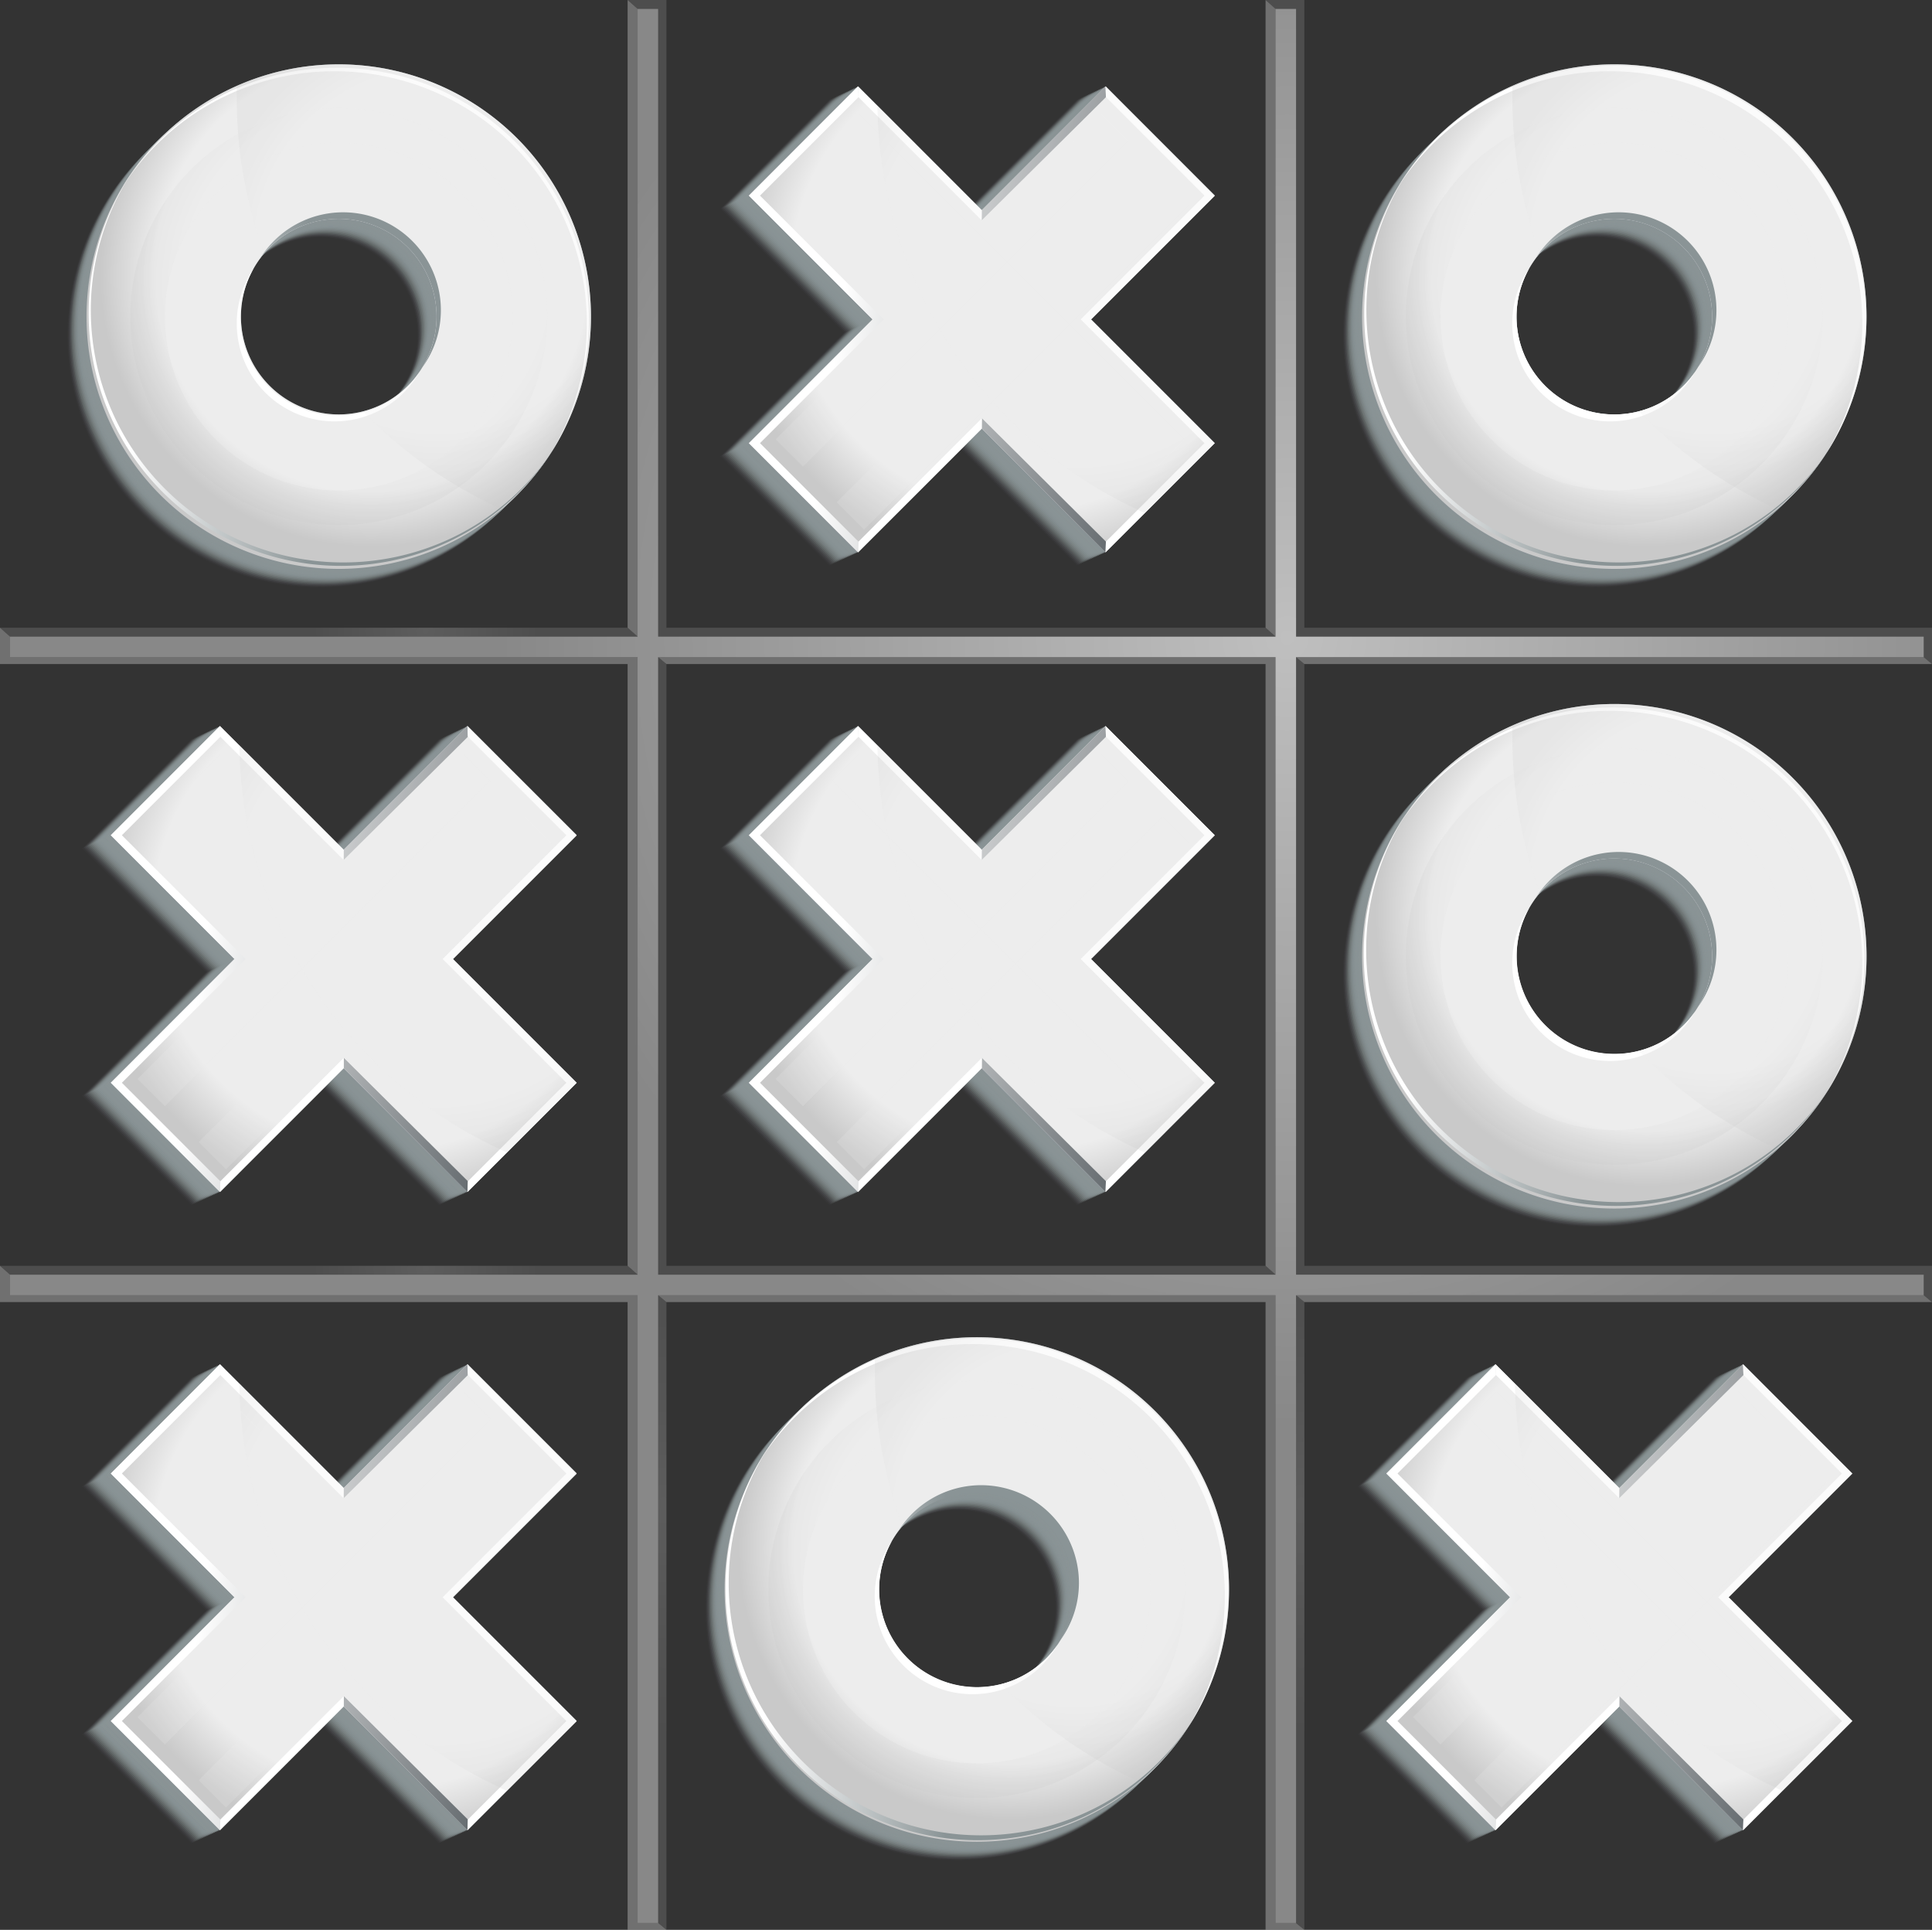 <svg xmlns="http://www.w3.org/2000/svg" xmlns:xlink="http://www.w3.org/1999/xlink" viewBox="0 0 375.34 374.86"><rect x="0" y="0" width="375.34" height="374.86" fill="#333333" stroke="none"/><defs><style>.cls-1{isolation:isolate;}.cls-2,.cls-3,.cls-90,.cls-91,.cls-92,.cls-93,.cls-94,.cls-95,.cls-96,.cls-97,.cls-98{mix-blend-mode:multiply;}.cls-2{fill:url(#radial-gradient);}.cls-10,.cls-11,.cls-12,.cls-13,.cls-14,.cls-15,.cls-16,.cls-17,.cls-18,.cls-19,.cls-20,.cls-21,.cls-22,.cls-23,.cls-24,.cls-25,.cls-4,.cls-5,.cls-6,.cls-7,.cls-8,.cls-9{fill:#8a9496;}.cls-4{opacity:0;}.cls-5{opacity:0.04;}.cls-6{opacity:0.08;}.cls-7{opacity:0.11;}.cls-8{opacity:0.15;}.cls-9{opacity:0.19;}.cls-10{opacity:0.23;}.cls-11{opacity:0.27;}.cls-12{opacity:0.3;}.cls-13{opacity:0.34;}.cls-14{opacity:0.38;}.cls-15{opacity:0.42;}.cls-16{opacity:0.46;}.cls-17{opacity:0.5;}.cls-18{opacity:0.53;}.cls-19{opacity:0.57;}.cls-20{opacity:0.61;}.cls-21{opacity:0.65;}.cls-22{opacity:0.69;}.cls-23{opacity:0.72;}.cls-24{opacity:0.76;}.cls-25{opacity:0.8;}.cls-26,.cls-27,.cls-28,.cls-29,.cls-30,.cls-31,.cls-32,.cls-33,.cls-34,.cls-35,.cls-36,.cls-37,.cls-38,.cls-39,.cls-40,.cls-41,.cls-42,.cls-43,.cls-44,.cls-45,.cls-46,.cls-47,.cls-48,.cls-49,.cls-50,.cls-51,.cls-52,.cls-53,.cls-54,.cls-55,.cls-56,.cls-57,.cls-58,.cls-59,.cls-60,.cls-61,.cls-62,.cls-63,.cls-64,.cls-65,.cls-66,.cls-67,.cls-68,.cls-69,.cls-70,.cls-71,.cls-72,.cls-73,.cls-74,.cls-75,.cls-76,.cls-77,.cls-78,.cls-79,.cls-80,.cls-81,.cls-82,.cls-83,.cls-84,.cls-85,.cls-86,.cls-87{mix-blend-mode:soft-light;}.cls-26{fill:url(#radial-gradient-2);}.cls-27{fill:url(#linear-gradient);}.cls-28{fill:url(#linear-gradient-2);}.cls-29{fill:url(#linear-gradient-3);}.cls-31,.cls-89{fill:#fff;}.cls-32,.cls-33,.cls-34,.cls-35,.cls-40,.cls-41,.cls-42,.cls-43,.cls-48,.cls-49,.cls-50,.cls-51,.cls-56,.cls-57,.cls-58,.cls-59,.cls-64,.cls-65,.cls-66,.cls-67,.cls-69,.cls-70,.cls-74,.cls-75,.cls-79,.cls-80,.cls-84,.cls-85{opacity:0.2;}.cls-32{fill:url(#radial-gradient-3);}.cls-33{fill:url(#radial-gradient-4);}.cls-34{fill:url(#radial-gradient-5);}.cls-35{fill:url(#radial-gradient-6);}.cls-36{fill:url(#radial-gradient-7);}.cls-37{fill:url(#linear-gradient-4);}.cls-38{fill:url(#linear-gradient-5);}.cls-39{fill:url(#linear-gradient-6);}.cls-40{fill:url(#radial-gradient-8);}.cls-41{fill:url(#radial-gradient-9);}.cls-42{fill:url(#radial-gradient-10);}.cls-43{fill:url(#radial-gradient-11);}.cls-44{fill:url(#radial-gradient-12);}.cls-45{fill:url(#linear-gradient-7);}.cls-46{fill:url(#linear-gradient-8);}.cls-47{fill:url(#linear-gradient-9);}.cls-48{fill:url(#radial-gradient-13);}.cls-49{fill:url(#radial-gradient-14);}.cls-50{fill:url(#radial-gradient-15);}.cls-51{fill:url(#radial-gradient-16);}.cls-52{fill:url(#radial-gradient-17);}.cls-53{fill:url(#linear-gradient-10);}.cls-54{fill:url(#linear-gradient-11);}.cls-55{fill:url(#linear-gradient-12);}.cls-56{fill:url(#radial-gradient-18);}.cls-57{fill:url(#radial-gradient-19);}.cls-58{fill:url(#radial-gradient-20);}.cls-59{fill:url(#radial-gradient-21);}.cls-60{fill:url(#radial-gradient-22);}.cls-61{fill:url(#linear-gradient-13);}.cls-62{fill:url(#linear-gradient-14);}.cls-63{fill:url(#linear-gradient-15);}.cls-64{fill:url(#radial-gradient-23);}.cls-65{fill:url(#radial-gradient-24);}.cls-66{fill:url(#radial-gradient-25);}.cls-67{fill:url(#radial-gradient-26);}.cls-68{fill:url(#radial-gradient-27);}.cls-69{fill:url(#radial-gradient-28);}.cls-70{fill:url(#radial-gradient-29);}.cls-71{fill:url(#linear-gradient-16);}.cls-72{fill:url(#linear-gradient-17);}.cls-73{fill:url(#radial-gradient-30);}.cls-74{fill:url(#radial-gradient-31);}.cls-75{fill:url(#radial-gradient-32);}.cls-76{fill:url(#linear-gradient-18);}.cls-77{fill:url(#linear-gradient-19);}.cls-78{fill:url(#radial-gradient-33);}.cls-79{fill:url(#radial-gradient-34);}.cls-80{fill:url(#radial-gradient-35);}.cls-81{fill:url(#linear-gradient-20);}.cls-82{fill:url(#linear-gradient-21);}.cls-83{fill:url(#radial-gradient-36);}.cls-84{fill:url(#radial-gradient-37);}.cls-85{fill:url(#radial-gradient-38);}.cls-86{fill:url(#linear-gradient-22);}.cls-87{fill:url(#linear-gradient-23);}.cls-88,.cls-90{opacity:0.3;}.cls-88{mix-blend-mode:screen;}.cls-91{fill:url(#radial-gradient-39);}.cls-92{fill:url(#radial-gradient-40);}.cls-93{fill:url(#radial-gradient-41);}.cls-94{fill:url(#radial-gradient-42);}.cls-95{fill:url(#radial-gradient-43);}.cls-96{fill:url(#radial-gradient-44);}.cls-97{fill:url(#radial-gradient-45);}.cls-98{fill:url(#radial-gradient-46);}</style><radialGradient id="radial-gradient" cx="250.08" cy="123.87" r="206.82" gradientUnits="userSpaceOnUse"><stop offset="0" stop-color="#bfbfbf"/><stop offset="0.74" stop-color="#888"/></radialGradient><radialGradient id="radial-gradient-2" cx="199.07" cy="177.95" r="56.84" gradientUnits="userSpaceOnUse"><stop offset="0" stop-color="#ededed"/><stop offset="0.8" stop-color="#ededed"/><stop offset="1" stop-color="#c9c9c9"/></radialGradient><linearGradient id="linear-gradient" x1="163.31" y1="185.79" x2="218.43" y2="193.8" gradientUnits="userSpaceOnUse"><stop offset="0" stop-color="#fff"/><stop offset="1" stop-color="#696f73"/></linearGradient><linearGradient id="linear-gradient-2" x1="168.28" y1="149.02" x2="225.22" y2="157.3" xlink:href="#linear-gradient"/><linearGradient id="linear-gradient-3" x1="157.93" y1="211.99" x2="215.92" y2="220.42" xlink:href="#linear-gradient"/><radialGradient id="radial-gradient-3" cx="209.24" cy="174.85" r="48.82" xlink:href="#radial-gradient-2"/><radialGradient id="radial-gradient-4" cx="-128.81" cy="937.47" r="64.71" gradientTransform="translate(302.42 -53.77) scale(0.91 0.25)" xlink:href="#radial-gradient-2"/><radialGradient id="radial-gradient-5" cx="-129.1" cy="1005.7" r="64.71" gradientTransform="translate(314.56 -58.58) scale(0.91 0.25)" xlink:href="#radial-gradient-2"/><radialGradient id="radial-gradient-6" cx="67.29" cy="120.4" r="64.71" gradientTransform="matrix(0, 0.91, -0.25, 0, 225.98, 119.26)" xlink:href="#radial-gradient-2"/><radialGradient id="radial-gradient-7" cx="199.07" cy="53.7" r="56.84" xlink:href="#radial-gradient-2"/><linearGradient id="linear-gradient-4" x1="163.31" y1="61.55" x2="218.43" y2="69.56" xlink:href="#linear-gradient"/><linearGradient id="linear-gradient-5" x1="168.28" y1="24.78" x2="225.22" y2="33.06" xlink:href="#linear-gradient"/><linearGradient id="linear-gradient-6" x1="157.93" y1="87.75" x2="215.92" y2="96.18" xlink:href="#linear-gradient"/><radialGradient id="radial-gradient-8" cx="209.24" cy="50.6" r="48.82" xlink:href="#radial-gradient-2"/><radialGradient id="radial-gradient-9" cx="-32.48" cy="586.1" r="64.71" gradientTransform="translate(214.56 -90.16) scale(0.91 0.25)" xlink:href="#radial-gradient-2"/><radialGradient id="radial-gradient-10" cx="-32.77" cy="654.33" r="64.71" gradientTransform="translate(226.7 -94.97) scale(0.91 0.25)" xlink:href="#radial-gradient-2"/><radialGradient id="radial-gradient-11" cx="-29.04" cy="-230.96" r="64.71" gradientTransform="matrix(0, 0.91, -0.25, 0, 138.13, 82.86)" xlink:href="#radial-gradient-2"/><radialGradient id="radial-gradient-12" cx="75.11" cy="177.95" r="56.84" xlink:href="#radial-gradient-2"/><linearGradient id="linear-gradient-7" x1="39.35" y1="185.79" x2="94.47" y2="193.8" xlink:href="#linear-gradient"/><linearGradient id="linear-gradient-8" x1="44.32" y1="149.02" x2="101.26" y2="157.3" xlink:href="#linear-gradient"/><linearGradient id="linear-gradient-9" x1="33.97" y1="211.99" x2="91.96" y2="220.42" xlink:href="#linear-gradient"/><radialGradient id="radial-gradient-13" cx="85.29" cy="174.85" r="48.82" xlink:href="#radial-gradient-2"/><radialGradient id="radial-gradient-14" cx="-224.92" cy="586.91" r="64.71" gradientTransform="translate(266.11 33.88) scale(0.91 0.25)" xlink:href="#radial-gradient-2"/><radialGradient id="radial-gradient-15" cx="-225.21" cy="655.13" r="64.71" gradientTransform="translate(278.25 29.07) scale(0.91 0.25)" xlink:href="#radial-gradient-2"/><radialGradient id="radial-gradient-16" cx="-28.81" cy="470.97" r="64.72" gradientTransform="matrix(0, 0.91, -0.25, 0, 189.67, 206.91)" xlink:href="#radial-gradient-2"/><radialGradient id="radial-gradient-17" cx="322.92" cy="301.92" r="56.84" xlink:href="#radial-gradient-2"/><linearGradient id="linear-gradient-10" x1="287.16" y1="309.77" x2="342.28" y2="317.78" xlink:href="#linear-gradient"/><linearGradient id="linear-gradient-11" x1="292.13" y1="273" x2="349.07" y2="281.28" xlink:href="#linear-gradient"/><linearGradient id="linear-gradient-12" x1="281.78" y1="335.97" x2="339.77" y2="344.4" xlink:href="#linear-gradient"/><radialGradient id="radial-gradient-18" cx="333.1" cy="298.82" r="48.82" xlink:href="#radial-gradient-2"/><radialGradient id="radial-gradient-19" cx="-128.91" cy="1638.34" r="64.71" gradientTransform="translate(426.36 -105.03) scale(0.91 0.25)" xlink:href="#radial-gradient-2"/><radialGradient id="radial-gradient-20" cx="-129.2" cy="1706.57" r="64.71" gradientTransform="translate(438.5 -109.84) scale(0.91 0.25)" xlink:href="#radial-gradient-2"/><radialGradient id="radial-gradient-21" cx="259.44" cy="120.76" r="64.71" gradientTransform="matrix(0, 0.91, -0.25, 0, 349.92, 67.99)" xlink:href="#radial-gradient-2"/><radialGradient id="radial-gradient-22" cx="75.11" cy="301.92" r="56.84" xlink:href="#radial-gradient-2"/><linearGradient id="linear-gradient-13" x1="39.35" y1="309.77" x2="94.47" y2="317.78" xlink:href="#linear-gradient"/><linearGradient id="linear-gradient-14" x1="44.32" y1="273" x2="101.26" y2="281.28" xlink:href="#linear-gradient"/><linearGradient id="linear-gradient-15" x1="33.97" y1="335.97" x2="91.96" y2="344.4" xlink:href="#linear-gradient"/><radialGradient id="radial-gradient-23" cx="85.29" cy="298.82" r="48.82" xlink:href="#radial-gradient-2"/><radialGradient id="radial-gradient-24" cx="-321.04" cy="937.52" r="64.71" gradientTransform="translate(353.78 70.19) scale(0.91 0.25)" xlink:href="#radial-gradient-2"/><radialGradient id="radial-gradient-25" cx="-321.33" cy="1005.75" r="64.71" gradientTransform="translate(365.92 65.39) scale(0.91 0.25)" xlink:href="#radial-gradient-2"/><radialGradient id="radial-gradient-26" cx="67.31" cy="821.58" r="64.71" gradientTransform="matrix(0, 0.91, -0.25, 0, 277.34, 243.22)" xlink:href="#radial-gradient-2"/><radialGradient id="radial-gradient-27" cx="319.96" cy="177.75" r="52.68" xlink:href="#radial-gradient-2"/><radialGradient id="radial-gradient-28" cx="332.65" cy="172.9" r="43.3" xlink:href="#radial-gradient-2"/><radialGradient id="radial-gradient-29" cx="318.86" cy="179.13" r="43.54" xlink:href="#radial-gradient-2"/><linearGradient id="linear-gradient-16" x1="272.96" y1="180.54" x2="307.66" y2="180.54" gradientUnits="userSpaceOnUse"><stop offset="0" stop-color="#fff"/><stop offset="1" stop-color="#8a9496"/></linearGradient><linearGradient id="linear-gradient-17" x1="272.96" y1="196.4" x2="307.66" y2="196.4" xlink:href="#linear-gradient-16"/><radialGradient id="radial-gradient-30" cx="319.96" cy="53.5" r="52.68" xlink:href="#radial-gradient-2"/><radialGradient id="radial-gradient-31" cx="332.65" cy="48.66" r="43.3" xlink:href="#radial-gradient-2"/><radialGradient id="radial-gradient-32" cx="318.86" cy="54.89" r="43.54" xlink:href="#radial-gradient-2"/><linearGradient id="linear-gradient-18" x1="272.96" y1="56.3" x2="307.66" y2="56.3" xlink:href="#linear-gradient-16"/><linearGradient id="linear-gradient-19" x1="272.96" y1="72.15" x2="307.66" y2="72.15" xlink:href="#linear-gradient-16"/><radialGradient id="radial-gradient-33" cx="72.15" cy="53.5" r="52.68" xlink:href="#radial-gradient-2"/><radialGradient id="radial-gradient-34" cx="84.84" cy="48.66" r="43.3" xlink:href="#radial-gradient-2"/><radialGradient id="radial-gradient-35" cx="71.05" cy="54.89" r="43.54" xlink:href="#radial-gradient-2"/><linearGradient id="linear-gradient-20" x1="25.15" y1="56.3" x2="59.85" y2="56.3" xlink:href="#linear-gradient-16"/><linearGradient id="linear-gradient-21" x1="25.15" y1="72.15" x2="59.85" y2="72.15" xlink:href="#linear-gradient-16"/><radialGradient id="radial-gradient-36" cx="196.11" cy="300.75" r="52.68" xlink:href="#radial-gradient-2"/><radialGradient id="radial-gradient-37" cx="208.8" cy="295.9" r="43.3" xlink:href="#radial-gradient-2"/><radialGradient id="radial-gradient-38" cx="195.01" cy="302.13" r="43.54" xlink:href="#radial-gradient-2"/><linearGradient id="linear-gradient-22" x1="149.11" y1="303.54" x2="183.81" y2="303.54" xlink:href="#linear-gradient-16"/><linearGradient id="linear-gradient-23" x1="149.11" y1="319.4" x2="183.81" y2="319.4" xlink:href="#linear-gradient-16"/><radialGradient id="radial-gradient-39" cx="82.67" cy="246.43" r="30.6" xlink:href="#radial-gradient"/><radialGradient id="radial-gradient-40" cx="207.92" cy="167.06" r="66.72" xlink:href="#radial-gradient"/><radialGradient id="radial-gradient-41" cx="205.94" cy="40.63" r="69.03" xlink:href="#radial-gradient"/><radialGradient id="radial-gradient-42" cx="82.67" cy="122.5" r="30.6" xlink:href="#radial-gradient"/><radialGradient id="radial-gradient-43" cx="332.28" cy="42.38" r="71.81" xlink:href="#radial-gradient"/><radialGradient id="radial-gradient-44" cx="334.25" cy="168.81" r="69.5" xlink:href="#radial-gradient"/><radialGradient id="radial-gradient-45" cx="252.87" cy="292.09" r="61.45" xlink:href="#radial-gradient"/><radialGradient id="radial-gradient-46" cx="128.94" cy="292.09" r="61.45" xlink:href="#radial-gradient"/></defs><title>ox</title><g class="cls-1"><g id="レイヤー_2" data-name="レイヤー 2"><g id="image"><path class="cls-2" d="M373.74,127.65v-4H251.8V1.72h-4V123.65H127.87V1.72h-4V123.65H1.94v4H123.87V247.59H1.94v4H123.87V373.52h4V251.59H247.8V373.52h4V251.59H373.74v-4H251.8V127.65ZM247.8,247.59H127.87V127.65H247.8Z"/><g class="cls-3"><polygon class="cls-4" points="230.19 164.92 208.98 143.7 184.94 167.74 160.9 143.7 139.69 164.92 163.73 188.96 139.69 213 160.9 234.21 184.94 210.17 208.98 234.21 230.19 213 206.15 188.96 230.19 164.92"/><polygon class="cls-5" points="230.47 164.79 209.26 143.57 185.22 167.62 161.17 143.57 139.96 164.79 164 188.83 139.96 212.87 161.17 234.08 185.22 210.04 209.26 234.08 230.47 212.87 206.43 188.83 230.47 164.79"/><polygon class="cls-6" points="230.75 164.66 209.53 143.45 185.49 167.49 161.45 143.45 140.24 164.66 164.28 188.7 140.24 212.74 161.45 233.96 185.49 209.91 209.53 233.96 230.75 212.74 206.71 188.7 230.75 164.66"/><polygon class="cls-7" points="231.02 164.53 209.81 143.32 185.77 167.36 161.73 143.32 140.51 164.53 164.55 188.57 140.51 212.62 161.73 233.83 185.77 209.79 209.81 233.83 231.02 212.62 206.98 188.57 231.02 164.53"/><polygon class="cls-8" points="231.3 164.41 210.08 143.19 186.04 167.23 162 143.19 140.79 164.41 164.83 188.45 140.79 212.49 162 233.7 186.04 209.66 210.08 233.7 231.3 212.49 207.26 188.45 231.3 164.41"/><polygon class="cls-9" points="231.57 164.28 210.36 143.06 186.32 167.11 162.28 143.06 141.06 164.28 165.11 188.32 141.06 212.36 162.28 233.57 186.32 209.53 210.36 233.57 231.57 212.36 207.53 188.32 231.57 164.28"/><polygon class="cls-10" points="231.85 164.15 210.64 142.94 186.59 166.98 162.55 142.94 141.34 164.15 165.38 188.19 141.34 212.23 162.55 233.45 186.59 209.41 210.64 233.45 231.85 212.23 207.81 188.19 231.85 164.15"/><polygon class="cls-11" points="232.13 164.02 210.91 142.81 186.87 166.85 162.83 142.81 141.62 164.02 165.66 188.06 141.62 212.11 162.83 233.32 186.87 209.28 210.91 233.32 232.13 212.11 208.08 188.06 232.13 164.02"/><polygon class="cls-12" points="232.4 163.9 211.19 142.68 187.15 166.72 163.1 142.68 141.89 163.9 165.93 187.94 141.89 211.98 163.1 233.19 187.15 209.15 211.19 233.19 232.4 211.98 208.36 187.94 232.4 163.9"/><polygon class="cls-13" points="232.68 163.77 211.46 142.56 187.42 166.6 163.38 142.56 142.17 163.77 166.21 187.81 142.17 211.85 163.38 233.06 187.42 209.02 211.46 233.06 232.68 211.85 208.64 187.81 232.68 163.77"/><polygon class="cls-14" points="232.95 163.64 211.74 142.43 187.7 166.47 163.66 142.43 142.44 163.64 166.49 187.68 142.44 211.72 163.66 232.94 187.7 208.9 211.74 232.94 232.95 211.72 208.91 187.68 232.95 163.64"/><polygon class="cls-15" points="233.23 163.51 212.02 142.3 187.97 166.34 163.93 142.3 142.72 163.51 166.76 187.56 142.72 211.6 163.93 232.81 187.97 208.77 212.02 232.81 233.23 211.6 209.19 187.56 233.23 163.51"/><polygon class="cls-16" points="233.5 163.39 212.29 142.17 188.25 166.22 164.21 142.17 143 163.39 167.04 187.43 143 211.47 164.21 232.68 188.25 208.64 212.29 232.68 233.5 211.47 209.46 187.43 233.5 163.39"/><polygon class="cls-17" points="233.78 163.26 212.57 142.05 188.53 166.09 164.48 142.05 143.27 163.26 167.31 187.3 143.27 211.34 164.48 232.56 188.53 208.51 212.57 232.56 233.78 211.34 209.74 187.3 233.78 163.26"/><polygon class="cls-18" points="234.06 163.13 212.84 141.92 188.8 165.96 164.76 141.92 143.55 163.13 167.59 187.17 143.55 211.22 164.76 232.43 188.8 208.39 212.84 232.43 234.06 211.22 210.01 187.17 234.06 163.13"/><polygon class="cls-19" points="234.33 163 213.12 141.79 189.08 165.83 165.04 141.79 143.82 163 167.87 187.05 143.82 211.09 165.04 232.3 189.08 208.26 213.12 232.3 234.33 211.09 210.29 187.05 234.33 163"/><polygon class="cls-20" points="234.61 162.88 213.4 141.66 189.35 165.71 165.31 141.66 144.1 162.88 168.14 186.92 144.1 210.96 165.31 232.17 189.35 208.13 213.4 232.17 234.61 210.96 210.57 186.92 234.61 162.88"/><polygon class="cls-21" points="234.88 162.75 213.67 141.54 189.63 165.58 165.59 141.54 144.38 162.75 168.42 186.79 144.38 210.83 165.59 232.05 189.63 208 213.67 232.05 234.88 210.83 210.84 186.79 234.88 162.75"/><polygon class="cls-22" points="235.16 162.62 213.95 141.41 189.91 165.45 165.86 141.41 144.65 162.62 168.69 186.66 144.65 210.71 165.86 231.92 189.91 207.88 213.95 231.92 235.16 210.71 211.12 186.66 235.16 162.62"/><polygon class="cls-23" points="235.44 162.5 214.22 141.28 190.18 165.32 166.14 141.28 144.93 162.5 168.97 186.54 144.93 210.58 166.14 231.79 190.18 207.75 214.22 231.79 235.44 210.58 211.4 186.54 235.44 162.5"/><polygon class="cls-24" points="235.71 162.37 214.5 141.15 190.46 165.19 166.41 141.15 145.2 162.37 169.24 186.41 145.2 210.45 166.41 231.66 190.46 207.62 214.5 231.66 235.71 210.45 211.67 186.41 235.71 162.37"/><polygon class="cls-25" points="235.99 162.24 214.78 141.03 190.73 165.07 166.69 141.03 145.48 162.24 169.52 186.28 145.48 210.32 166.69 231.54 190.73 207.49 214.78 231.54 235.99 210.32 211.95 186.28 235.99 162.24"/></g><polygon class="cls-26" points="235.99 162.24 214.78 141.03 190.73 165.07 166.69 141.03 145.48 162.24 169.52 186.28 145.48 210.32 166.69 231.54 190.73 207.49 214.78 231.54 235.99 210.32 211.95 186.28 235.99 162.24"/><g class="cls-3"><polygon class="cls-27" points="147.65 210.32 171.69 186.28 147.65 162.24 166.78 143.11 166.69 141.03 145.48 162.24 169.52 186.28 145.48 210.32 166.69 231.54 166.78 229.45 147.65 210.32"/><polygon class="cls-28" points="190.71 167.04 214.86 143.11 214.78 141.03 190.73 165.07 190.71 167.04"/><polygon class="cls-29" points="190.75 205.48 190.73 207.49 214.78 231.54 214.86 229.45 190.75 205.48"/></g><g class="cls-30"><polygon class="cls-31" points="190.75 205.48 166.78 229.45 166.69 231.54 190.73 207.49 190.75 205.48"/><polygon class="cls-31" points="190.71 167.04 190.73 165.07 166.69 141.03 166.78 143.11 190.71 167.04"/><polygon class="cls-31" points="235.99 162.24 214.78 141.03 214.86 143.11 233.99 162.24 209.95 186.28 233.99 210.32 214.85 229.46 214.78 231.54 235.99 210.32 211.95 186.28 235.99 162.24"/></g><path class="cls-32" d="M214.77,141l-24,24-20.3-20.3a87.75,87.75,0,0,0,51.95,79.17L236,210.32l-24-24,24-24Z"/><rect class="cls-33" x="140.25" y="176.88" width="89.38" height="7.5" transform="translate(-73.56 183.68) rotate(-45)"/><rect class="cls-34" x="152.13" y="189.13" width="89.38" height="7.5" transform="translate(-78.74 195.66) rotate(-45)"/><rect class="cls-35" x="192.13" y="135.94" width="7.5" height="89.38" transform="translate(-70.35 191.41) rotate(-45)"/><g class="cls-3"><polygon class="cls-4" points="230.19 40.67 208.98 19.46 184.94 43.5 160.9 19.46 139.69 40.67 163.73 64.71 139.69 88.75 160.9 109.97 184.94 85.93 208.98 109.97 230.19 88.75 206.15 64.71 230.19 40.67"/><polygon class="cls-5" points="230.47 40.54 209.26 19.33 185.22 43.37 161.17 19.33 139.96 40.54 164 64.59 139.96 88.63 161.17 109.84 185.22 85.8 209.26 109.84 230.47 88.63 206.43 64.59 230.47 40.54"/><polygon class="cls-6" points="230.75 40.42 209.53 19.2 185.49 43.25 161.45 19.2 140.24 40.42 164.28 64.46 140.24 88.5 161.45 109.71 185.49 85.67 209.53 109.71 230.75 88.5 206.71 64.46 230.75 40.42"/><polygon class="cls-7" points="231.02 40.29 209.81 19.08 185.77 43.12 161.73 19.08 140.51 40.29 164.55 64.33 140.51 88.37 161.73 109.59 185.77 85.54 209.81 109.59 231.02 88.37 206.98 64.33 231.02 40.29"/><polygon class="cls-8" points="231.3 40.16 210.08 18.95 186.04 42.99 162 18.95 140.79 40.16 164.83 64.2 140.79 88.25 162 109.46 186.04 85.42 210.08 109.46 231.3 88.25 207.26 64.2 231.3 40.16"/><polygon class="cls-9" points="231.57 40.03 210.36 18.82 186.32 42.86 162.28 18.82 141.06 40.03 165.11 64.08 141.06 88.12 162.28 109.33 186.32 85.29 210.36 109.33 231.57 88.12 207.53 64.08 231.57 40.03"/><polygon class="cls-10" points="231.85 39.91 210.64 18.69 186.59 42.74 162.55 18.69 141.34 39.91 165.38 63.95 141.34 87.99 162.55 109.2 186.59 85.16 210.64 109.2 231.85 87.99 207.81 63.95 231.85 39.91"/><polygon class="cls-11" points="232.13 39.78 210.91 18.57 186.87 42.61 162.83 18.57 141.62 39.78 165.66 63.82 141.62 87.86 162.83 109.08 186.87 85.03 210.91 109.08 232.13 87.86 208.08 63.82 232.13 39.78"/><polygon class="cls-12" points="232.4 39.65 211.19 18.44 187.15 42.48 163.1 18.44 141.89 39.65 165.93 63.69 141.89 87.74 163.1 108.95 187.15 84.91 211.19 108.95 232.4 87.74 208.36 63.69 232.4 39.65"/><polygon class="cls-13" points="232.68 39.52 211.46 18.31 187.42 42.35 163.38 18.31 142.17 39.52 166.21 63.57 142.17 87.61 163.38 108.82 187.42 84.78 211.46 108.82 232.68 87.61 208.64 63.57 232.68 39.52"/><polygon class="cls-14" points="232.95 39.4 211.74 18.18 187.7 42.23 163.66 18.18 142.44 39.4 166.49 63.44 142.44 87.48 163.66 108.69 187.7 84.65 211.74 108.69 232.95 87.48 208.91 63.44 232.95 39.4"/><polygon class="cls-15" points="233.23 39.27 212.02 18.06 187.97 42.1 163.93 18.06 142.72 39.27 166.76 63.31 142.72 87.35 163.93 108.57 187.97 84.53 212.02 108.57 233.23 87.35 209.19 63.31 233.23 39.27"/><polygon class="cls-16" points="233.5 39.14 212.29 17.93 188.25 41.97 164.21 17.93 143 39.14 167.04 63.19 143 87.23 164.21 108.44 188.25 84.4 212.29 108.44 233.5 87.23 209.46 63.19 233.5 39.14"/><polygon class="cls-17" points="233.78 39.02 212.57 17.8 188.53 41.84 164.48 17.8 143.27 39.02 167.31 63.06 143.27 87.1 164.48 108.31 188.53 84.27 212.57 108.31 233.78 87.1 209.74 63.06 233.78 39.02"/><polygon class="cls-18" points="234.06 38.89 212.84 17.68 188.8 41.72 164.76 17.68 143.55 38.89 167.59 62.93 143.55 86.97 164.76 108.19 188.8 84.14 212.84 108.19 234.06 86.97 210.01 62.93 234.06 38.89"/><polygon class="cls-19" points="234.33 38.76 213.12 17.55 189.08 41.59 165.04 17.55 143.82 38.76 167.87 62.8 143.82 86.84 165.04 108.06 189.08 84.02 213.12 108.06 234.33 86.84 210.29 62.8 234.33 38.76"/><polygon class="cls-20" points="234.61 38.63 213.4 17.42 189.35 41.46 165.31 17.42 144.1 38.63 168.14 62.67 144.1 86.72 165.31 107.93 189.35 83.89 213.4 107.93 234.61 86.72 210.57 62.67 234.61 38.63"/><polygon class="cls-21" points="234.88 38.51 213.67 17.29 189.63 41.33 165.59 17.29 144.38 38.51 168.42 62.55 144.38 86.59 165.59 107.8 189.63 83.76 213.67 107.8 234.88 86.59 210.84 62.55 234.88 38.51"/><polygon class="cls-22" points="235.16 38.38 213.95 17.16 189.91 41.21 165.86 17.16 144.65 38.38 168.69 62.42 144.65 86.46 165.86 107.67 189.91 83.63 213.95 107.67 235.16 86.46 211.12 62.42 235.16 38.38"/><polygon class="cls-23" points="235.44 38.25 214.22 17.04 190.18 41.08 166.14 17.04 144.93 38.25 168.97 62.29 144.93 86.33 166.14 107.55 190.18 83.51 214.22 107.55 235.44 86.33 211.4 62.29 235.44 38.25"/><polygon class="cls-24" points="235.71 38.12 214.5 16.91 190.46 40.95 166.41 16.91 145.2 38.12 169.24 62.16 145.2 86.21 166.41 107.42 190.46 83.38 214.5 107.42 235.71 86.21 211.67 62.16 235.71 38.12"/><polygon class="cls-25" points="235.99 38 214.78 16.78 190.73 40.83 166.69 16.78 145.48 38 169.52 62.04 145.48 86.08 166.69 107.29 190.73 83.25 214.78 107.29 235.99 86.08 211.95 62.04 235.99 38"/></g><polygon class="cls-36" points="235.99 38 214.78 16.78 190.73 40.83 166.69 16.78 145.48 38 169.52 62.04 145.48 86.08 166.69 107.29 190.73 83.25 214.78 107.29 235.99 86.08 211.95 62.04 235.99 38"/><g class="cls-3"><polygon class="cls-37" points="147.65 86.08 171.69 62.04 147.65 38 166.78 18.87 166.69 16.78 145.48 38 169.52 62.04 145.48 86.08 166.69 107.29 166.78 105.21 147.65 86.08"/><polygon class="cls-38" points="190.71 42.8 214.86 18.87 214.78 16.78 190.73 40.83 190.71 42.8"/><polygon class="cls-39" points="190.75 81.24 190.73 83.25 214.78 107.29 214.86 105.21 190.75 81.24"/></g><g class="cls-30"><polygon class="cls-31" points="190.75 81.24 166.78 105.21 166.69 107.29 190.73 83.25 190.75 81.24"/><polygon class="cls-31" points="190.71 42.8 190.73 40.83 166.69 16.78 166.78 18.87 190.71 42.8"/><polygon class="cls-31" points="235.99 38 214.78 16.78 214.86 18.87 233.99 38 209.95 62.04 233.99 86.08 214.85 105.21 214.78 107.29 235.99 86.08 211.95 62.04 235.99 38"/></g><path class="cls-40" d="M214.77,16.78l-24,24-20.3-20.3a87.75,87.75,0,0,0,51.95,79.17L236,86.08l-24-24,24-24Z"/><rect class="cls-41" x="140.25" y="52.63" width="89.38" height="7.5" transform="translate(14.3 147.29) rotate(-45)"/><rect class="cls-42" x="152.13" y="64.88" width="89.38" height="7.5" transform="translate(9.11 159.27) rotate(-45)"/><rect class="cls-43" x="192.13" y="11.7" width="7.5" height="89.38" transform="translate(17.5 155.02) rotate(-45)"/><g class="cls-3"><polygon class="cls-4" points="106.23 164.92 85.02 143.7 60.98 167.74 36.94 143.7 15.73 164.92 39.77 188.96 15.73 213 36.94 234.21 60.98 210.17 85.02 234.21 106.23 213 82.19 188.96 106.23 164.92"/><polygon class="cls-5" points="106.51 164.79 85.3 143.57 61.26 167.62 37.22 143.57 16 164.79 40.04 188.83 16 212.87 37.22 234.08 61.26 210.04 85.3 234.08 106.51 212.87 82.47 188.83 106.51 164.79"/><polygon class="cls-6" points="106.79 164.66 85.57 143.45 61.53 167.49 37.49 143.45 16.28 164.66 40.32 188.7 16.28 212.74 37.49 233.96 61.53 209.91 85.57 233.96 106.79 212.74 82.75 188.7 106.79 164.66"/><polygon class="cls-7" points="107.06 164.53 85.85 143.32 61.81 167.36 37.77 143.32 16.55 164.53 40.59 188.57 16.55 212.62 37.77 233.83 61.81 209.79 85.85 233.83 107.06 212.62 83.02 188.57 107.06 164.53"/><polygon class="cls-8" points="107.34 164.41 86.13 143.19 62.08 167.23 38.04 143.19 16.83 164.41 40.87 188.45 16.83 212.49 38.04 233.7 62.08 209.66 86.13 233.7 107.34 212.49 83.3 188.45 107.34 164.41"/><polygon class="cls-9" points="107.61 164.28 86.4 143.06 62.36 167.11 38.32 143.06 17.11 164.28 41.15 188.32 17.11 212.36 38.32 233.57 62.36 209.53 86.4 233.57 107.61 212.36 83.57 188.32 107.61 164.28"/><polygon class="cls-10" points="107.89 164.15 86.68 142.94 62.64 166.98 38.59 142.94 17.38 164.15 41.42 188.19 17.38 212.23 38.59 233.45 62.64 209.41 86.68 233.45 107.89 212.23 83.85 188.19 107.89 164.15"/><polygon class="cls-11" points="108.17 164.02 86.95 142.81 62.91 166.85 38.87 142.81 17.66 164.02 41.7 188.06 17.66 212.11 38.87 233.32 62.91 209.28 86.95 233.32 108.17 212.11 84.13 188.06 108.17 164.02"/><polygon class="cls-12" points="108.44 163.9 87.23 142.68 63.19 166.72 39.15 142.68 17.93 163.9 41.97 187.94 17.93 211.98 39.15 233.19 63.19 209.15 87.23 233.19 108.44 211.98 84.4 187.94 108.44 163.9"/><polygon class="cls-13" points="108.72 163.77 87.5 142.56 63.46 166.6 39.42 142.56 18.21 163.77 42.25 187.81 18.21 211.85 39.42 233.06 63.46 209.02 87.5 233.06 108.72 211.85 84.68 187.81 108.72 163.77"/><polygon class="cls-14" points="108.99 163.64 87.78 142.43 63.74 166.47 39.7 142.43 18.48 163.64 42.53 187.68 18.48 211.72 39.7 232.94 63.74 208.9 87.78 232.94 108.99 211.72 84.95 187.68 108.99 163.64"/><polygon class="cls-15" points="109.27 163.51 88.06 142.3 64.02 166.34 39.97 142.3 18.76 163.51 42.8 187.56 18.76 211.6 39.97 232.81 64.02 208.77 88.06 232.81 109.27 211.6 85.23 187.56 109.27 163.51"/><polygon class="cls-16" points="109.55 163.39 88.33 142.17 64.29 166.22 40.25 142.17 19.04 163.39 43.08 187.43 19.04 211.47 40.25 232.68 64.29 208.64 88.33 232.68 109.55 211.47 85.5 187.43 109.55 163.39"/><polygon class="cls-17" points="109.82 163.26 88.61 142.05 64.57 166.09 40.52 142.05 19.31 163.26 43.35 187.3 19.31 211.34 40.52 232.56 64.57 208.51 88.61 232.56 109.82 211.34 85.78 187.3 109.82 163.26"/><polygon class="cls-18" points="110.1 163.13 88.88 141.92 64.84 165.96 40.8 141.92 19.59 163.13 43.63 187.17 19.59 211.22 40.8 232.43 64.84 208.39 88.88 232.43 110.1 211.22 86.06 187.17 110.1 163.13"/><polygon class="cls-19" points="110.37 163 89.16 141.79 65.12 165.83 41.08 141.79 19.86 163 43.91 187.05 19.86 211.09 41.08 232.3 65.12 208.26 89.16 232.3 110.37 211.09 86.33 187.05 110.37 163"/><polygon class="cls-20" points="110.65 162.88 89.44 141.66 65.39 165.71 41.35 141.66 20.14 162.88 44.18 186.92 20.14 210.96 41.35 232.17 65.39 208.13 89.44 232.17 110.65 210.96 86.61 186.92 110.65 162.88"/><polygon class="cls-21" points="110.92 162.75 89.71 141.54 65.67 165.58 41.63 141.54 20.41 162.75 44.46 186.79 20.41 210.83 41.63 232.05 65.67 208 89.71 232.05 110.92 210.83 86.88 186.79 110.92 162.75"/><polygon class="cls-22" points="111.2 162.62 89.99 141.41 65.95 165.45 41.91 141.41 20.69 162.62 44.73 186.66 20.69 210.71 41.91 231.92 65.95 207.88 89.99 231.92 111.2 210.71 87.16 186.66 111.2 162.62"/><polygon class="cls-23" points="111.48 162.5 90.26 141.28 66.22 165.32 42.18 141.28 20.97 162.5 45.01 186.54 20.97 210.58 42.18 231.79 66.22 207.75 90.26 231.79 111.48 210.58 87.44 186.54 111.48 162.5"/><polygon class="cls-24" points="111.75 162.37 90.54 141.15 66.5 165.19 42.46 141.15 21.24 162.37 45.28 186.41 21.24 210.45 42.46 231.66 66.5 207.62 90.54 231.66 111.75 210.45 87.71 186.41 111.75 162.37"/><polygon class="cls-25" points="112.03 162.24 90.81 141.03 66.77 165.07 42.73 141.03 21.52 162.24 45.56 186.28 21.52 210.32 42.73 231.54 66.77 207.49 90.81 231.54 112.03 210.32 87.99 186.28 112.03 162.24"/></g><polygon class="cls-44" points="112.03 162.24 90.81 141.03 66.77 165.07 42.73 141.03 21.52 162.24 45.56 186.28 21.52 210.32 42.73 231.54 66.77 207.49 90.81 231.54 112.03 210.32 87.99 186.28 112.03 162.24"/><g class="cls-3"><polygon class="cls-45" points="23.68 210.32 47.73 186.28 23.68 162.24 42.81 143.11 42.73 141.03 21.52 162.24 45.56 186.28 21.52 210.32 42.73 231.54 42.81 229.45 23.68 210.32"/><polygon class="cls-46" points="66.75 167.04 90.9 143.11 90.81 141.03 66.77 165.07 66.75 167.04"/><polygon class="cls-47" points="66.79 205.48 66.77 207.49 90.81 231.54 90.9 229.45 66.79 205.48"/></g><g class="cls-30"><polygon class="cls-31" points="66.79 205.48 42.81 229.45 42.73 231.54 66.77 207.49 66.79 205.48"/><polygon class="cls-31" points="66.75 167.04 66.77 165.07 42.73 141.03 42.81 143.11 66.75 167.04"/><polygon class="cls-31" points="112.03 162.24 90.81 141.03 90.9 143.11 110.03 162.24 85.99 186.28 110.03 210.32 90.9 229.46 90.81 231.54 112.03 210.32 87.99 186.28 112.03 162.24"/></g><path class="cls-48" d="M90.82,141l-24,24-20.3-20.3a87.75,87.75,0,0,0,52,79.17L112,210.32l-24-24,24-24Z"/><rect class="cls-49" x="16.29" y="176.88" width="89.38" height="7.5" transform="translate(-109.86 96.02) rotate(-45)"/><rect class="cls-50" x="28.17" y="189.13" width="89.38" height="7.5" transform="translate(-115.05 108.01) rotate(-45)"/><rect class="cls-51" x="68.17" y="135.94" width="7.5" height="89.38" transform="translate(-106.66 103.76) rotate(-45)"/><g class="cls-3"><polygon class="cls-4" points="354.05 288.89 332.83 267.68 308.79 291.72 284.75 267.68 263.54 288.89 287.58 312.93 263.54 336.98 284.75 358.19 308.79 334.15 332.83 358.19 354.05 336.98 330 312.93 354.05 288.89"/><polygon class="cls-5" points="354.32 288.76 333.11 267.55 309.07 291.59 285.02 267.55 263.81 288.76 287.85 312.81 263.81 336.85 285.02 358.06 309.07 334.02 333.11 358.06 354.32 336.85 330.28 312.81 354.32 288.76"/><polygon class="cls-6" points="354.6 288.64 333.38 267.42 309.34 291.47 285.3 267.42 264.09 288.64 288.13 312.68 264.09 336.72 285.3 357.93 309.34 333.89 333.38 357.93 354.6 336.72 330.56 312.68 354.6 288.64"/><polygon class="cls-7" points="354.87 288.51 333.66 267.3 309.62 291.34 285.58 267.3 264.36 288.51 288.4 312.55 264.36 336.59 285.58 357.81 309.62 333.76 333.66 357.81 354.87 336.59 330.83 312.55 354.87 288.51"/><polygon class="cls-8" points="355.15 288.38 333.94 267.17 309.89 291.21 285.85 267.17 264.64 288.38 288.68 312.42 264.64 336.47 285.85 357.68 309.89 333.64 333.94 357.68 355.15 336.47 331.11 312.42 355.15 288.38"/><polygon class="cls-9" points="355.42 288.25 334.21 267.04 310.17 291.08 286.13 267.04 264.91 288.25 288.96 312.3 264.91 336.34 286.13 357.55 310.17 333.51 334.21 357.55 355.42 336.34 331.38 312.3 355.42 288.25"/><polygon class="cls-10" points="355.7 288.13 334.49 266.91 310.45 290.96 286.4 266.91 265.19 288.13 289.23 312.17 265.19 336.21 286.4 357.42 310.45 333.38 334.49 357.42 355.7 336.21 331.66 312.17 355.7 288.13"/><polygon class="cls-11" points="355.98 288 334.76 266.79 310.72 290.83 286.68 266.79 265.47 288 289.51 312.04 265.47 336.08 286.68 357.3 310.72 333.25 334.76 357.3 355.98 336.08 331.93 312.04 355.98 288"/><polygon class="cls-12" points="356.25 287.87 335.04 266.66 311 290.7 286.95 266.66 265.74 287.87 289.78 311.91 265.74 335.96 286.95 357.17 311 333.13 335.04 357.17 356.25 335.96 332.21 311.91 356.25 287.87"/><polygon class="cls-13" points="356.53 287.75 335.31 266.53 311.27 290.57 287.23 266.53 266.02 287.75 290.06 311.79 266.02 335.83 287.23 357.04 311.27 333 335.31 357.04 356.53 335.83 332.49 311.79 356.53 287.75"/><polygon class="cls-14" points="356.8 287.62 335.59 266.4 311.55 290.45 287.51 266.4 266.29 287.62 290.33 311.66 266.29 335.7 287.51 356.91 311.55 332.87 335.59 356.91 356.8 335.7 332.76 311.66 356.8 287.62"/><polygon class="cls-15" points="357.08 287.49 335.87 266.28 311.82 290.32 287.78 266.28 266.57 287.49 290.61 311.53 266.57 335.57 287.78 356.79 311.82 332.75 335.87 356.79 357.08 335.57 333.04 311.53 357.08 287.49"/><polygon class="cls-16" points="357.36 287.36 336.14 266.15 312.1 290.19 288.06 266.15 266.85 287.36 290.89 311.4 266.85 335.45 288.06 356.66 312.1 332.62 336.14 356.66 357.36 335.45 333.31 311.4 357.36 287.36"/><polygon class="cls-17" points="357.63 287.24 336.42 266.02 312.38 290.06 288.33 266.02 267.12 287.24 291.16 311.28 267.12 335.32 288.33 356.53 312.38 332.49 336.42 356.53 357.63 335.32 333.59 311.28 357.63 287.24"/><polygon class="cls-18" points="357.91 287.11 336.69 265.89 312.65 289.94 288.61 265.89 267.4 287.11 291.44 311.15 267.4 335.19 288.61 356.4 312.65 332.36 336.69 356.4 357.91 335.19 333.87 311.15 357.91 287.11"/><polygon class="cls-19" points="358.18 286.98 336.97 265.77 312.93 289.81 288.89 265.77 267.67 286.98 291.71 311.02 267.67 335.06 288.89 356.28 312.93 332.24 336.97 356.28 358.18 335.06 334.14 311.02 358.18 286.98"/><polygon class="cls-20" points="358.46 286.85 337.25 265.64 313.2 289.68 289.16 265.64 267.95 286.85 291.99 310.89 267.95 334.94 289.16 356.15 313.2 332.11 337.25 356.15 358.46 334.94 334.42 310.89 358.46 286.85"/><polygon class="cls-21" points="358.74 286.73 337.52 265.51 313.48 289.56 289.44 265.51 268.23 286.73 292.27 310.77 268.23 334.81 289.44 356.02 313.48 331.98 337.52 356.02 358.74 334.81 334.69 310.77 358.74 286.73"/><polygon class="cls-22" points="359.01 286.6 337.8 265.38 313.76 289.43 289.71 265.38 268.5 286.6 292.54 310.64 268.5 334.68 289.71 355.89 313.76 331.85 337.8 355.89 359.01 334.68 334.97 310.64 359.01 286.6"/><polygon class="cls-23" points="359.29 286.47 338.07 265.26 314.03 289.3 289.99 265.26 268.78 286.47 292.82 310.51 268.78 334.56 289.99 355.77 314.03 331.73 338.07 355.77 359.29 334.56 335.25 310.51 359.29 286.47"/><polygon class="cls-24" points="359.56 286.34 338.35 265.13 314.31 289.17 290.27 265.13 269.05 286.34 293.09 310.38 269.05 334.43 290.27 355.64 314.31 331.6 338.35 355.64 359.56 334.43 335.52 310.38 359.56 286.34"/><polygon class="cls-25" points="359.84 286.22 338.63 265 314.58 289.05 290.54 265 269.33 286.22 293.37 310.26 269.33 334.3 290.54 355.51 314.58 331.47 338.63 355.51 359.84 334.3 335.8 310.26 359.84 286.22"/></g><polygon class="cls-52" points="359.84 286.22 338.63 265 314.58 289.05 290.54 265 269.33 286.22 293.37 310.26 269.33 334.3 290.54 355.51 314.58 331.47 338.63 355.51 359.84 334.3 335.8 310.26 359.84 286.22"/><g class="cls-3"><polygon class="cls-53" points="271.5 334.3 295.54 310.26 271.5 286.22 290.63 267.09 290.54 265 269.33 286.22 293.37 310.26 269.33 334.3 290.54 355.51 290.63 353.43 271.5 334.3"/><polygon class="cls-54" points="314.56 291.02 338.71 267.09 338.63 265 314.58 289.05 314.56 291.02"/><polygon class="cls-55" points="314.6 329.46 314.58 331.47 338.63 355.51 338.71 353.43 314.6 329.46"/></g><g class="cls-30"><polygon class="cls-31" points="314.6 329.46 290.63 353.43 290.54 355.51 314.58 331.47 314.6 329.46"/><polygon class="cls-31" points="314.56 291.02 314.58 289.05 290.54 265 290.63 267.09 314.56 291.02"/><polygon class="cls-31" points="359.84 286.22 338.63 265 338.71 267.09 357.84 286.22 333.8 310.26 357.84 334.3 338.7 353.43 338.63 355.51 359.84 334.3 335.8 310.26 359.84 286.22"/></g><path class="cls-56" d="M338.63,265l-24,24-20.3-20.3a87.75,87.75,0,0,0,52,79.17l13.61-13.61-24-24,24-24Z"/><rect class="cls-57" x="264.1" y="300.85" width="89.38" height="7.5" transform="translate(-124.95 307.56) rotate(-45)"/><rect class="cls-58" x="275.98" y="313.1" width="89.38" height="7.5" transform="translate(-130.13 319.55) rotate(-45)"/><rect class="cls-59" x="315.98" y="259.92" width="7.5" height="89.38" transform="translate(-121.74 315.3) rotate(-45)"/><g class="cls-3"><polygon class="cls-4" points="106.23 288.89 85.02 267.68 60.98 291.72 36.94 267.68 15.73 288.89 39.77 312.93 15.73 336.98 36.94 358.19 60.98 334.15 85.02 358.19 106.23 336.98 82.19 312.93 106.23 288.89"/><polygon class="cls-5" points="106.51 288.76 85.3 267.55 61.26 291.59 37.22 267.55 16 288.76 40.04 312.81 16 336.85 37.22 358.06 61.26 334.02 85.3 358.06 106.51 336.85 82.47 312.81 106.51 288.76"/><polygon class="cls-6" points="106.79 288.64 85.57 267.42 61.53 291.47 37.49 267.42 16.28 288.64 40.32 312.68 16.28 336.72 37.49 357.93 61.53 333.89 85.57 357.93 106.79 336.72 82.75 312.68 106.79 288.64"/><polygon class="cls-7" points="107.06 288.51 85.85 267.3 61.81 291.34 37.77 267.3 16.55 288.51 40.59 312.55 16.55 336.59 37.77 357.81 61.81 333.76 85.85 357.81 107.06 336.59 83.02 312.55 107.06 288.51"/><polygon class="cls-8" points="107.34 288.38 86.13 267.17 62.08 291.21 38.04 267.17 16.83 288.38 40.87 312.42 16.83 336.47 38.04 357.68 62.08 333.64 86.13 357.68 107.34 336.47 83.3 312.42 107.34 288.38"/><polygon class="cls-9" points="107.61 288.25 86.4 267.04 62.36 291.08 38.32 267.04 17.11 288.25 41.15 312.3 17.11 336.34 38.32 357.55 62.36 333.51 86.4 357.55 107.61 336.34 83.57 312.3 107.61 288.25"/><polygon class="cls-10" points="107.89 288.13 86.68 266.91 62.64 290.96 38.59 266.91 17.38 288.13 41.42 312.17 17.38 336.21 38.59 357.42 62.64 333.38 86.68 357.42 107.89 336.21 83.85 312.17 107.89 288.13"/><polygon class="cls-11" points="108.17 288 86.95 266.79 62.91 290.83 38.87 266.79 17.66 288 41.7 312.04 17.66 336.08 38.87 357.3 62.91 333.25 86.95 357.3 108.17 336.08 84.13 312.04 108.17 288"/><polygon class="cls-12" points="108.44 287.87 87.23 266.66 63.19 290.7 39.15 266.66 17.93 287.87 41.97 311.91 17.93 335.96 39.15 357.17 63.19 333.13 87.23 357.17 108.44 335.96 84.4 311.91 108.44 287.87"/><polygon class="cls-13" points="108.72 287.75 87.5 266.53 63.46 290.57 39.42 266.53 18.21 287.75 42.25 311.79 18.21 335.83 39.42 357.04 63.46 333 87.5 357.04 108.72 335.83 84.68 311.79 108.72 287.75"/><polygon class="cls-14" points="108.99 287.62 87.78 266.4 63.74 290.45 39.7 266.4 18.48 287.62 42.53 311.66 18.48 335.7 39.7 356.91 63.74 332.87 87.78 356.91 108.99 335.7 84.95 311.66 108.99 287.62"/><polygon class="cls-15" points="109.27 287.49 88.06 266.28 64.02 290.32 39.97 266.28 18.76 287.49 42.8 311.53 18.76 335.57 39.97 356.79 64.02 332.75 88.06 356.79 109.27 335.57 85.23 311.53 109.27 287.49"/><polygon class="cls-16" points="109.55 287.36 88.33 266.15 64.29 290.19 40.25 266.15 19.04 287.36 43.08 311.4 19.04 335.45 40.25 356.66 64.29 332.62 88.33 356.66 109.55 335.45 85.5 311.4 109.55 287.36"/><polygon class="cls-17" points="109.82 287.24 88.61 266.02 64.57 290.06 40.52 266.02 19.31 287.24 43.35 311.28 19.31 335.32 40.52 356.53 64.57 332.49 88.61 356.53 109.82 335.32 85.78 311.28 109.82 287.24"/><polygon class="cls-18" points="110.1 287.11 88.88 265.89 64.84 289.94 40.8 265.89 19.59 287.11 43.63 311.15 19.59 335.19 40.8 356.4 64.84 332.36 88.88 356.4 110.1 335.19 86.06 311.15 110.1 287.11"/><polygon class="cls-19" points="110.37 286.98 89.16 265.77 65.12 289.81 41.08 265.77 19.86 286.98 43.91 311.02 19.86 335.06 41.08 356.28 65.12 332.24 89.16 356.28 110.37 335.06 86.33 311.02 110.37 286.98"/><polygon class="cls-20" points="110.65 286.85 89.44 265.64 65.39 289.68 41.35 265.64 20.14 286.85 44.18 310.89 20.14 334.94 41.35 356.15 65.39 332.11 89.44 356.15 110.65 334.94 86.61 310.89 110.65 286.85"/><polygon class="cls-21" points="110.92 286.73 89.71 265.51 65.67 289.56 41.63 265.51 20.41 286.73 44.46 310.77 20.41 334.81 41.63 356.02 65.67 331.98 89.71 356.02 110.92 334.81 86.88 310.77 110.92 286.73"/><polygon class="cls-22" points="111.2 286.6 89.99 265.38 65.95 289.43 41.91 265.38 20.69 286.6 44.73 310.64 20.69 334.68 41.91 355.89 65.95 331.85 89.99 355.89 111.2 334.68 87.16 310.64 111.2 286.6"/><polygon class="cls-23" points="111.48 286.47 90.26 265.26 66.22 289.3 42.18 265.26 20.97 286.47 45.01 310.51 20.97 334.56 42.18 355.77 66.22 331.73 90.26 355.77 111.48 334.56 87.44 310.51 111.48 286.47"/><polygon class="cls-24" points="111.75 286.34 90.54 265.13 66.5 289.17 42.46 265.13 21.24 286.34 45.28 310.38 21.24 334.43 42.46 355.64 66.5 331.6 90.54 355.64 111.75 334.43 87.71 310.38 111.75 286.34"/><polygon class="cls-25" points="112.03 286.22 90.81 265 66.77 289.05 42.73 265 21.52 286.22 45.56 310.26 21.52 334.3 42.73 355.51 66.77 331.47 90.81 355.51 112.03 334.3 87.99 310.26 112.03 286.22"/></g><polygon class="cls-60" points="112.03 286.22 90.81 265 66.77 289.05 42.73 265 21.52 286.22 45.56 310.26 21.52 334.3 42.73 355.51 66.77 331.47 90.81 355.51 112.03 334.3 87.99 310.26 112.03 286.22"/><g class="cls-3"><polygon class="cls-61" points="23.68 334.3 47.73 310.26 23.68 286.22 42.81 267.09 42.73 265 21.52 286.22 45.56 310.26 21.52 334.3 42.73 355.51 42.81 353.43 23.68 334.3"/><polygon class="cls-62" points="66.75 291.02 90.9 267.09 90.81 265 66.77 289.05 66.75 291.02"/><polygon class="cls-63" points="66.79 329.46 66.77 331.47 90.81 355.51 90.9 353.43 66.79 329.46"/></g><g class="cls-30"><polygon class="cls-31" points="66.79 329.46 42.81 353.43 42.73 355.51 66.77 331.47 66.79 329.46"/><polygon class="cls-31" points="66.75 291.02 66.77 289.05 42.73 265 42.81 267.09 66.75 291.02"/><polygon class="cls-31" points="112.03 286.22 90.81 265 90.9 267.09 110.03 286.22 85.99 310.26 110.03 334.3 90.9 353.43 90.81 355.51 112.03 334.3 87.99 310.26 112.03 286.22"/></g><path class="cls-64" d="M90.82,265l-24,24-20.3-20.3a87.75,87.75,0,0,0,52,79.17L112,334.3l-24-24,24-24Z"/><rect class="cls-65" x="16.29" y="300.85" width="89.38" height="7.5" transform="translate(-197.53 132.34) rotate(-45)"/><rect class="cls-66" x="28.17" y="313.1" width="89.38" height="7.5" transform="translate(-202.71 144.32) rotate(-45)"/><rect class="cls-67" x="68.17" y="259.92" width="7.5" height="89.38" transform="translate(-194.32 140.07) rotate(-45)"/><g class="cls-3"><path class="cls-4" d="M309.75,208.49a19,19,0,1,1,19-19A19,19,0,0,1,309.75,208.49Zm0-68a49,49,0,1,0,49,49A49,49,0,0,0,309.75,140.49Z"/><path class="cls-5" d="M309.93,208.31a19,19,0,1,1,19-19A19,19,0,0,1,309.93,208.31Zm0-68a49,49,0,1,0,49,49A49,49,0,0,0,309.93,140.31Z"/><path class="cls-6" d="M310.12,208.13a19,19,0,1,1,19-19A19,19,0,0,1,310.12,208.13Zm0-68a49,49,0,1,0,49,49A49,49,0,0,0,310.12,140.14Z"/><path class="cls-7" d="M310.3,208a19,19,0,1,1,19-19A19,19,0,0,1,310.3,208Zm0-68a49,49,0,1,0,49,49A49,49,0,0,0,310.3,140Z"/><path class="cls-8" d="M310.49,207.78a19,19,0,1,1,19-19A19,19,0,0,1,310.49,207.78Zm0-68a49,49,0,1,0,49,49A49,49,0,0,0,310.49,139.78Z"/><path class="cls-9" d="M310.67,207.6a19,19,0,1,1,19-19A19,19,0,0,1,310.67,207.6Zm0-68a49,49,0,1,0,49,49A49,49,0,0,0,310.67,139.6Z"/><path class="cls-10" d="M310.86,207.42a19,19,0,1,1,19-19A19,19,0,0,1,310.86,207.42Zm0-68a49,49,0,1,0,49,49A49,49,0,0,0,310.86,139.42Z"/><path class="cls-11" d="M311,207.24a19,19,0,1,1,19-19A19,19,0,0,1,311,207.24Zm0-68a49,49,0,1,0,49,49A49,49,0,0,0,311,139.24Z"/><path class="cls-12" d="M311.23,207.07a19,19,0,1,1,19-19A19,19,0,0,1,311.23,207.07Zm0-68a49,49,0,1,0,49,49A49,49,0,0,0,311.23,139.06Z"/><path class="cls-13" d="M311.41,206.89a19,19,0,1,1,19-19A19,19,0,0,1,311.41,206.89Zm0-68a49,49,0,1,0,49,49A49,49,0,0,0,311.41,138.89Z"/><path class="cls-14" d="M311.59,206.71a19,19,0,1,1,19-19A19,19,0,0,1,311.59,206.71Zm0-68a49,49,0,1,0,49,49A49,49,0,0,0,311.59,138.71Z"/><path class="cls-15" d="M311.78,206.53a19,19,0,1,1,19-19A19,19,0,0,1,311.78,206.53Zm0-68a49,49,0,1,0,49,49A49,49,0,0,0,311.78,138.53Z"/><path class="cls-16" d="M312,206.35a19,19,0,1,1,19-19A19,19,0,0,1,312,206.35Zm0-68a49,49,0,1,0,49,49A49,49,0,0,0,312,138.35Z"/><path class="cls-17" d="M312.15,206.17a19,19,0,1,1,19-19A19,19,0,0,1,312.15,206.17Zm0-68a49,49,0,1,0,49,49A49,49,0,0,0,312.15,138.17Z"/><path class="cls-18" d="M312.33,206a19,19,0,1,1,19-19A19,19,0,0,1,312.33,206Zm0-68a49,49,0,1,0,49,49A49,49,0,0,0,312.33,138Z"/><path class="cls-19" d="M312.52,205.82a19,19,0,1,1,19-19A19,19,0,0,1,312.52,205.82Zm0-68a49,49,0,1,0,49,49A49,49,0,0,0,312.52,137.82Z"/><path class="cls-20" d="M312.7,205.64a19,19,0,1,1,19-19A19,19,0,0,1,312.7,205.64Zm0-68a49,49,0,1,0,49,49A49,49,0,0,0,312.7,137.64Z"/><path class="cls-21" d="M312.89,205.46a19,19,0,1,1,19-19A19,19,0,0,1,312.89,205.46Zm0-68a49,49,0,1,0,49,49A49,49,0,0,0,312.89,137.46Z"/><path class="cls-22" d="M313.07,205.28a19,19,0,1,1,19-19A19,19,0,0,1,313.07,205.28Zm0-68a49,49,0,1,0,49,49A49,49,0,0,0,313.07,137.28Z"/><path class="cls-23" d="M313.25,205.1a19,19,0,1,1,19-19A19,19,0,0,1,313.25,205.1Zm0-68a49,49,0,1,0,49,49A49,49,0,0,0,313.25,137.1Z"/><path class="cls-24" d="M313.44,204.92a19,19,0,1,1,19-19A19,19,0,0,1,313.44,204.92Zm0-68a49,49,0,1,0,49,49A49,49,0,0,0,313.44,136.92Z"/><path class="cls-25" d="M313.62,204.75a19,19,0,1,1,19-19A19,19,0,0,1,313.62,204.75Zm0-68a49,49,0,1,0,49,49A49,49,0,0,0,313.62,136.75Z"/></g><path class="cls-68" d="M313.62,136.75a49,49,0,1,0,49,49A49,49,0,0,0,313.62,136.75Zm0,68a19,19,0,1,1,19-19A19,19,0,0,1,313.62,204.75Z"/><path class="cls-31" d="M312.79,138.08a49,49,0,0,1,42,74.26,49,49,0,1,0-83.16-51.85A49,49,0,0,1,312.79,138.08Z"/><path class="cls-31" d="M293.79,187.08a19,19,0,0,0,35.51,9.41,19,19,0,0,1-32.18-20.14A18.91,18.91,0,0,0,293.79,187.08Z"/><path class="cls-69" d="M313.62,136.75a48.82,48.82,0,0,0-19.8,4.17q0,1.17,0,2.35a87.56,87.56,0,0,0,5.34,30.2,19,19,0,1,1,19.23,30.68,87.94,87.94,0,0,0,26.89,19,49,49,0,0,0-31.63-86.42Z"/><path class="cls-70" d="M313.62,145.25a40.5,40.5,0,1,0,40.5,40.5A40.5,40.5,0,0,0,313.62,145.25Zm0,74.27a33.77,33.77,0,1,1,33.77-33.77A33.77,33.77,0,0,1,313.62,219.52Z"/><g class="cls-3"><path class="cls-71" d="M333.46,184.5a19,19,0,0,0-35.26-9.84,19,19,0,0,1,31.68,20.93A18.9,18.9,0,0,0,333.46,184.5Z"/><path class="cls-72" d="M314.46,233.5A49,49,0,0,1,273.2,158a49,49,0,1,0,81.68,54.15A48.94,48.94,0,0,1,314.46,233.5Z"/></g><g class="cls-3"><path class="cls-4" d="M309.75,84.25a19,19,0,1,1,19-19A19,19,0,0,1,309.75,84.25Zm0-68a49,49,0,1,0,49,49A49,49,0,0,0,309.75,16.25Z"/><path class="cls-5" d="M309.93,84.07a19,19,0,1,1,19-19A19,19,0,0,1,309.93,84.07Zm0-68a49,49,0,1,0,49,49A49,49,0,0,0,309.93,16.07Z"/><path class="cls-6" d="M310.12,83.89a19,19,0,1,1,19-19A19,19,0,0,1,310.12,83.89Zm0-68a49,49,0,1,0,49,49A49,49,0,0,0,310.12,15.89Z"/><path class="cls-7" d="M310.3,83.71a19,19,0,1,1,19-19A19,19,0,0,1,310.3,83.71Zm0-68a49,49,0,1,0,49,49A49,49,0,0,0,310.3,15.71Z"/><path class="cls-8" d="M310.49,83.54a19,19,0,1,1,19-19A19,19,0,0,1,310.49,83.54Zm0-68a49,49,0,1,0,49,49A49,49,0,0,0,310.49,15.54Z"/><path class="cls-9" d="M310.67,83.36a19,19,0,1,1,19-19A19,19,0,0,1,310.67,83.36Zm0-68a49,49,0,1,0,49,49A49,49,0,0,0,310.67,15.36Z"/><path class="cls-10" d="M310.86,83.18a19,19,0,1,1,19-19A19,19,0,0,1,310.86,83.18Zm0-68a49,49,0,1,0,49,49A49,49,0,0,0,310.86,15.18Z"/><path class="cls-11" d="M311,83a19,19,0,1,1,19-19A19,19,0,0,1,311,83Zm0-68a49,49,0,1,0,49,49A49,49,0,0,0,311,15Z"/><path class="cls-12" d="M311.23,82.82a19,19,0,1,1,19-19A19,19,0,0,1,311.23,82.82Zm0-68a49,49,0,1,0,49,49A49,49,0,0,0,311.23,14.82Z"/><path class="cls-13" d="M311.41,82.64a19,19,0,1,1,19-19A19,19,0,0,1,311.41,82.64Zm0-68a49,49,0,1,0,49,49A49,49,0,0,0,311.41,14.64Z"/><path class="cls-14" d="M311.59,82.46a19,19,0,1,1,19-19A19,19,0,0,1,311.59,82.46Zm0-68a49,49,0,1,0,49,49A49,49,0,0,0,311.59,14.46Z"/><path class="cls-15" d="M311.78,82.29a19,19,0,1,1,19-19A19,19,0,0,1,311.78,82.29Zm0-68a49,49,0,1,0,49,49A49,49,0,0,0,311.78,14.29Z"/><path class="cls-16" d="M312,82.11a19,19,0,1,1,19-19A19,19,0,0,1,312,82.11Zm0-68a49,49,0,1,0,49,49A49,49,0,0,0,312,14.11Z"/><path class="cls-17" d="M312.15,81.93a19,19,0,1,1,19-19A19,19,0,0,1,312.15,81.93Zm0-68a49,49,0,1,0,49,49A49,49,0,0,0,312.15,13.93Z"/><path class="cls-18" d="M312.33,81.75a19,19,0,1,1,19-19A19,19,0,0,1,312.33,81.75Zm0-68a49,49,0,1,0,49,49A49,49,0,0,0,312.33,13.75Z"/><path class="cls-19" d="M312.52,81.57a19,19,0,1,1,19-19A19,19,0,0,1,312.52,81.57Zm0-68a49,49,0,1,0,49,49A49,49,0,0,0,312.52,13.57Z"/><path class="cls-20" d="M312.7,81.4a19,19,0,1,1,19-19A19,19,0,0,1,312.7,81.4Zm0-68a49,49,0,1,0,49,49A49,49,0,0,0,312.7,13.4Z"/><path class="cls-21" d="M312.89,81.22a19,19,0,1,1,19-19A19,19,0,0,1,312.89,81.22Zm0-68a49,49,0,1,0,49,49A49,49,0,0,0,312.89,13.22Z"/><path class="cls-22" d="M313.07,81a19,19,0,1,1,19-19A19,19,0,0,1,313.07,81Zm0-68a49,49,0,1,0,49,49A49,49,0,0,0,313.07,13Z"/><path class="cls-23" d="M313.25,80.86a19,19,0,1,1,19-19A19,19,0,0,1,313.25,80.86Zm0-68a49,49,0,1,0,49,49A49,49,0,0,0,313.25,12.86Z"/><path class="cls-24" d="M313.44,80.68a19,19,0,1,1,19-19A19,19,0,0,1,313.44,80.68Zm0-68a49,49,0,1,0,49,49A49,49,0,0,0,313.44,12.68Z"/><path class="cls-25" d="M313.62,80.5a19,19,0,1,1,19-19A19,19,0,0,1,313.62,80.5Zm0-68a49,49,0,1,0,49,49A49,49,0,0,0,313.62,12.5Z"/></g><path class="cls-73" d="M313.62,12.5a49,49,0,1,0,49,49A49,49,0,0,0,313.62,12.5Zm0,68a19,19,0,1,1,19-19A19,19,0,0,1,313.62,80.5Z"/><path class="cls-31" d="M312.79,13.84a49,49,0,0,1,42,74.26,49,49,0,1,0-83.16-51.84A49,49,0,0,1,312.79,13.84Z"/><path class="cls-31" d="M293.79,62.84a19,19,0,0,0,35.51,9.41A19,19,0,0,1,297.12,52.1,18.91,18.91,0,0,0,293.79,62.84Z"/><path class="cls-74" d="M313.62,12.5a48.82,48.82,0,0,0-19.8,4.17q0,1.17,0,2.35a87.56,87.56,0,0,0,5.34,30.2,19,19,0,1,1,19.23,30.68,88,88,0,0,0,26.89,19A49,49,0,0,0,313.62,12.5Z"/><path class="cls-75" d="M313.62,21a40.5,40.5,0,1,0,40.5,40.5A40.5,40.5,0,0,0,313.62,21Zm0,74.27A33.77,33.77,0,1,1,347.39,61.5,33.77,33.77,0,0,1,313.62,95.27Z"/><g class="cls-3"><path class="cls-76" d="M333.46,60.25a19,19,0,0,0-35.26-9.84,19,19,0,0,1,31.68,20.93A18.91,18.91,0,0,0,333.46,60.25Z"/><path class="cls-77" d="M314.46,109.25A49,49,0,0,1,273.2,33.81,49,49,0,1,0,354.88,88,48.94,48.94,0,0,1,314.46,109.25Z"/></g><g class="cls-3"><path class="cls-4" d="M61.94,84.25a19,19,0,1,1,19-19A19,19,0,0,1,61.94,84.25Zm0-68a49,49,0,1,0,49,49A49,49,0,0,0,61.94,16.25Z"/><path class="cls-5" d="M62.13,84.07a19,19,0,1,1,19-19A19,19,0,0,1,62.13,84.07Zm0-68a49,49,0,1,0,49,49A49,49,0,0,0,62.13,16.07Z"/><path class="cls-6" d="M62.31,83.89a19,19,0,1,1,19-19A19,19,0,0,1,62.31,83.89Zm0-68a49,49,0,1,0,49,49A49,49,0,0,0,62.31,15.89Z"/><path class="cls-7" d="M62.49,83.71a19,19,0,1,1,19-19A19,19,0,0,1,62.49,83.71Zm0-68a49,49,0,1,0,49,49A49,49,0,0,0,62.49,15.71Z"/><path class="cls-8" d="M62.68,83.54a19,19,0,1,1,19-19A19,19,0,0,1,62.68,83.54Zm0-68a49,49,0,1,0,49,49A49,49,0,0,0,62.68,15.54Z"/><path class="cls-9" d="M62.86,83.36a19,19,0,1,1,19-19A19,19,0,0,1,62.86,83.36Zm0-68a49,49,0,1,0,49,49A49,49,0,0,0,62.86,15.36Z"/><path class="cls-10" d="M63,83.18a19,19,0,1,1,19-19A19,19,0,0,1,63,83.18Zm0-68a49,49,0,1,0,49,49A49,49,0,0,0,63,15.18Z"/><path class="cls-11" d="M63.23,83a19,19,0,1,1,19-19A19,19,0,0,1,63.23,83Zm0-68a49,49,0,1,0,49,49A49,49,0,0,0,63.23,15Z"/><path class="cls-12" d="M63.42,82.82a19,19,0,1,1,19-19A19,19,0,0,1,63.42,82.82Zm0-68a49,49,0,1,0,49,49A49,49,0,0,0,63.42,14.82Z"/><path class="cls-13" d="M63.6,82.64a19,19,0,1,1,19-19A19,19,0,0,1,63.6,82.64Zm0-68a49,49,0,1,0,49,49A49,49,0,0,0,63.6,14.64Z"/><path class="cls-14" d="M63.78,82.46a19,19,0,1,1,19-19A19,19,0,0,1,63.78,82.46Zm0-68a49,49,0,1,0,49,49A49,49,0,0,0,63.78,14.46Z"/><path class="cls-15" d="M64,82.29a19,19,0,1,1,19-19A19,19,0,0,1,64,82.29Zm0-68a49,49,0,1,0,49,49A49,49,0,0,0,64,14.29Z"/><path class="cls-16" d="M64.15,82.11a19,19,0,1,1,19-19A19,19,0,0,1,64.15,82.11Zm0-68a49,49,0,1,0,49,49A49,49,0,0,0,64.15,14.11Z"/><path class="cls-17" d="M64.34,81.93a19,19,0,1,1,19-19A19,19,0,0,1,64.34,81.93Zm0-68a49,49,0,1,0,49,49A49,49,0,0,0,64.34,13.93Z"/><path class="cls-18" d="M64.52,81.75a19,19,0,1,1,19-19A19,19,0,0,1,64.52,81.75Zm0-68a49,49,0,1,0,49,49A49,49,0,0,0,64.52,13.75Z"/><path class="cls-19" d="M64.71,81.57a19,19,0,1,1,19-19A19,19,0,0,1,64.71,81.57Zm0-68a49,49,0,1,0,49,49A49,49,0,0,0,64.71,13.57Z"/><path class="cls-20" d="M64.89,81.4a19,19,0,1,1,19-19A19,19,0,0,1,64.89,81.4Zm0-68a49,49,0,1,0,49,49A49,49,0,0,0,64.89,13.4Z"/><path class="cls-21" d="M65.08,81.22a19,19,0,1,1,19-19A19,19,0,0,1,65.08,81.22Zm0-68a49,49,0,1,0,49,49A49,49,0,0,0,65.08,13.22Z"/><path class="cls-22" d="M65.26,81a19,19,0,1,1,19-19A19,19,0,0,1,65.26,81Zm0-68a49,49,0,1,0,49,49A49,49,0,0,0,65.26,13Z"/><path class="cls-23" d="M65.44,80.86a19,19,0,1,1,19-19A19,19,0,0,1,65.44,80.86Zm0-68a49,49,0,1,0,49,49A49,49,0,0,0,65.44,12.86Z"/><path class="cls-24" d="M65.63,80.68a19,19,0,1,1,19-19A19,19,0,0,1,65.63,80.68Zm0-68a49,49,0,1,0,49,49A49,49,0,0,0,65.63,12.68Z"/><path class="cls-25" d="M65.81,80.5a19,19,0,1,1,19-19A19,19,0,0,1,65.81,80.5Zm0-68a49,49,0,1,0,49,49A49,49,0,0,0,65.81,12.5Z"/></g><path class="cls-78" d="M65.81,12.5a49,49,0,1,0,49,49A49,49,0,0,0,65.81,12.5Zm0,68a19,19,0,1,1,19-19A19,19,0,0,1,65.81,80.5Z"/><path class="cls-31" d="M65,13.84a49,49,0,0,1,42,74.26A49,49,0,1,0,23.82,36.25,49,49,0,0,1,65,13.84Z"/><path class="cls-31" d="M46,62.84a19,19,0,0,0,35.51,9.41A19,19,0,0,1,49.31,52.1,18.91,18.91,0,0,0,46,62.84Z"/><path class="cls-79" d="M65.81,12.5A48.82,48.82,0,0,0,46,16.67q0,1.17,0,2.35a87.57,87.57,0,0,0,5.34,30.2A19,19,0,1,1,70.55,79.91a87.94,87.94,0,0,0,26.89,19A49,49,0,0,0,65.81,12.5Z"/><path class="cls-80" d="M65.81,21a40.5,40.5,0,1,0,40.5,40.5A40.5,40.5,0,0,0,65.81,21Zm0,74.27A33.77,33.77,0,1,1,99.58,61.5,33.77,33.77,0,0,1,65.81,95.27Z"/><g class="cls-3"><path class="cls-81" d="M85.65,60.25a19,19,0,0,0-35.26-9.84A19,19,0,0,1,82.07,71.34,18.91,18.91,0,0,0,85.65,60.25Z"/><path class="cls-82" d="M66.65,109.25A49,49,0,0,1,25.39,33.81,49,49,0,1,0,107.07,88,48.94,48.94,0,0,1,66.65,109.25Z"/></g><g class="cls-3"><path class="cls-4" d="M185.9,331.49a19,19,0,1,1,19-19A19,19,0,0,1,185.9,331.49Zm0-68a49,49,0,1,0,49,49A49,49,0,0,0,185.9,263.49Z"/><path class="cls-5" d="M186.08,331.31a19,19,0,1,1,19-19A19,19,0,0,1,186.08,331.31Zm0-68a49,49,0,1,0,49,49A49,49,0,0,0,186.08,263.31Z"/><path class="cls-6" d="M186.27,331.13a19,19,0,1,1,19-19A19,19,0,0,1,186.27,331.13Zm0-68a49,49,0,1,0,49,49A49,49,0,0,0,186.27,263.13Z"/><path class="cls-7" d="M186.45,331a19,19,0,1,1,19-19A19,19,0,0,1,186.45,331Zm0-68a49,49,0,1,0,49,49A49,49,0,0,0,186.45,263Z"/><path class="cls-8" d="M186.64,330.78a19,19,0,1,1,19-19A19,19,0,0,1,186.64,330.78Zm0-68a49,49,0,1,0,49,49A49,49,0,0,0,186.64,262.78Z"/><path class="cls-9" d="M186.82,330.6a19,19,0,1,1,19-19A19,19,0,0,1,186.82,330.6Zm0-68a49,49,0,1,0,49,49A49,49,0,0,0,186.82,262.6Z"/><path class="cls-10" d="M187,330.42a19,19,0,1,1,19-19A19,19,0,0,1,187,330.42Zm0-68a49,49,0,1,0,49,49A49,49,0,0,0,187,262.42Z"/><path class="cls-11" d="M187.19,330.24a19,19,0,1,1,19-19A19,19,0,0,1,187.19,330.24Zm0-68a49,49,0,1,0,49,49A49,49,0,0,0,187.19,262.24Z"/><path class="cls-12" d="M187.38,330.07a19,19,0,1,1,19-19A19,19,0,0,1,187.38,330.07Zm0-68a49,49,0,1,0,49,49A49,49,0,0,0,187.38,262.07Z"/><path class="cls-13" d="M187.56,329.89a19,19,0,1,1,19-19A19,19,0,0,1,187.56,329.89Zm0-68a49,49,0,1,0,49,49A49,49,0,0,0,187.56,261.89Z"/><path class="cls-14" d="M187.74,329.71a19,19,0,1,1,19-19A19,19,0,0,1,187.74,329.71Zm0-68a49,49,0,1,0,49,49A49,49,0,0,0,187.74,261.71Z"/><path class="cls-15" d="M187.93,329.53a19,19,0,1,1,19-19A19,19,0,0,1,187.93,329.53Zm0-68a49,49,0,1,0,49,49A49,49,0,0,0,187.93,261.53Z"/><path class="cls-16" d="M188.11,329.35a19,19,0,1,1,19-19A19,19,0,0,1,188.11,329.35Zm0-68a49,49,0,1,0,49,49A49,49,0,0,0,188.11,261.35Z"/><path class="cls-17" d="M188.3,329.17a19,19,0,1,1,19-19A19,19,0,0,1,188.3,329.17Zm0-68a49,49,0,1,0,49,49A49,49,0,0,0,188.3,261.17Z"/><path class="cls-18" d="M188.48,329a19,19,0,1,1,19-19A19,19,0,0,1,188.48,329Zm0-68a49,49,0,1,0,49,49A49,49,0,0,0,188.48,261Z"/><path class="cls-19" d="M188.67,328.82a19,19,0,1,1,19-19A19,19,0,0,1,188.67,328.82Zm0-68a49,49,0,1,0,49,49A49,49,0,0,0,188.67,260.82Z"/><path class="cls-20" d="M188.85,328.64a19,19,0,1,1,19-19A19,19,0,0,1,188.85,328.64Zm0-68a49,49,0,1,0,49,49A49,49,0,0,0,188.85,260.64Z"/><path class="cls-21" d="M189,328.46a19,19,0,1,1,19-19A19,19,0,0,1,189,328.46Zm0-68a49,49,0,1,0,49,49A49,49,0,0,0,189,260.46Z"/><path class="cls-22" d="M189.22,328.28a19,19,0,1,1,19-19A19,19,0,0,1,189.22,328.28Zm0-68a49,49,0,1,0,49,49A49,49,0,0,0,189.22,260.28Z"/><path class="cls-23" d="M189.4,328.1a19,19,0,1,1,19-19A19,19,0,0,1,189.4,328.1Zm0-68a49,49,0,1,0,49,49A49,49,0,0,0,189.4,260.1Z"/><path class="cls-24" d="M189.59,327.92a19,19,0,1,1,19-19A19,19,0,0,1,189.59,327.92Zm0-68a49,49,0,1,0,49,49A49,49,0,0,0,189.59,259.92Z"/><path class="cls-25" d="M189.77,327.75a19,19,0,1,1,19-19A19,19,0,0,1,189.77,327.75Zm0-68a49,49,0,1,0,49,49A49,49,0,0,0,189.77,259.75Z"/></g><path class="cls-83" d="M189.77,259.75a49,49,0,1,0,49,49A49,49,0,0,0,189.77,259.75Zm0,68a19,19,0,1,1,19-19A19,19,0,0,1,189.77,327.75Z"/><path class="cls-31" d="M188.94,261.08a49,49,0,0,1,42,74.26,49,49,0,1,0-83.16-51.84A49,49,0,0,1,188.94,261.08Z"/><path class="cls-31" d="M169.94,310.08a19,19,0,0,0,35.51,9.41,19,19,0,0,1-32.18-20.14A18.91,18.91,0,0,0,169.94,310.08Z"/><path class="cls-84" d="M189.77,259.75a48.82,48.82,0,0,0-19.8,4.17q0,1.17,0,2.35a87.56,87.56,0,0,0,5.34,30.2,19,19,0,1,1,19.23,30.68,87.94,87.94,0,0,0,26.89,19,49,49,0,0,0-31.62-86.42Z"/><path class="cls-85" d="M189.77,268.25a40.5,40.5,0,1,0,40.5,40.5A40.5,40.5,0,0,0,189.77,268.25Zm0,74.27a33.77,33.77,0,1,1,33.77-33.77A33.77,33.77,0,0,1,189.77,342.52Z"/><g class="cls-3"><path class="cls-86" d="M209.61,307.5a19,19,0,0,0-35.26-9.84A19,19,0,0,1,206,318.59,18.91,18.91,0,0,0,209.61,307.5Z"/><path class="cls-87" d="M190.61,356.5A49,49,0,0,1,149.35,281,49,49,0,1,0,231,335.19,48.94,48.94,0,0,1,190.61,356.5Z"/></g><g class="cls-88"><polygon class="cls-89" points="247.8 247.59 247.8 127.65 127.87 127.65 129.47 128.99 245.87 128.99 245.87 245.87 247.8 247.59"/><polygon class="cls-89" points="247.8 123.65 247.8 1.72 245.87 0 245.87 121.93 247.8 123.65"/><polygon class="cls-89" points="123.87 123.65 123.87 1.72 121.93 0 121.93 121.93 123.87 123.65"/><polygon class="cls-89" points="251.8 127.65 253.41 128.99 375.34 128.99 373.74 127.65 251.8 127.65"/><polygon class="cls-89" points="247.8 373.52 247.8 251.59 127.87 251.59 129.47 252.92 245.87 252.92 245.87 374.86 253.41 374.86 251.77 373.52 247.8 373.52"/><polygon class="cls-89" points="121.93 245.87 123.87 247.59 123.87 127.65 1.94 127.65 1.94 123.65 0 121.93 0 128.99 121.93 128.99 121.93 245.87"/><polygon class="cls-89" points="251.8 251.59 253.41 252.92 375.34 252.92 373.74 251.59 251.8 251.59"/><polygon class="cls-89" points="123.87 373.52 123.87 251.59 1.94 251.59 1.94 247.59 0 245.87 0 252.92 121.93 252.92 121.93 374.86 129.47 374.86 127.87 373.52 123.87 373.52"/></g><g class="cls-90"><polygon class="cls-91" points="123.87 247.59 121.93 245.87 0 245.87 1.94 247.59 123.87 247.59"/><polygon class="cls-92" points="127.87 127.65 127.87 247.59 247.8 247.59 245.87 245.87 129.47 245.87 129.47 128.99 127.87 127.65"/><polygon class="cls-93" points="127.87 1.72 127.87 123.65 247.8 123.65 245.88 121.93 129.47 121.93 129.47 0 121.93 0 123.87 1.72 127.87 1.72"/><polygon class="cls-94" points="123.87 123.65 121.93 121.93 0 121.93 1.94 123.65 123.87 123.65"/><polygon class="cls-95" points="253.41 121.93 253.41 0 245.87 0 247.8 1.72 251.8 1.72 251.8 123.65 373.74 123.65 373.74 127.65 375.34 128.99 375.34 121.93 253.41 121.93"/><polygon class="cls-96" points="253.41 128.99 251.8 127.65 251.8 247.59 373.74 247.59 373.74 251.59 375.34 252.92 375.34 245.87 253.41 245.87 253.41 128.99"/><polygon class="cls-97" points="251.8 251.59 251.8 373.52 253.41 374.86 253.41 252.92 251.8 251.59"/><polygon class="cls-98" points="127.87 251.59 127.87 373.52 129.47 374.86 129.47 252.92 127.87 251.59"/></g></g></g></g></svg>